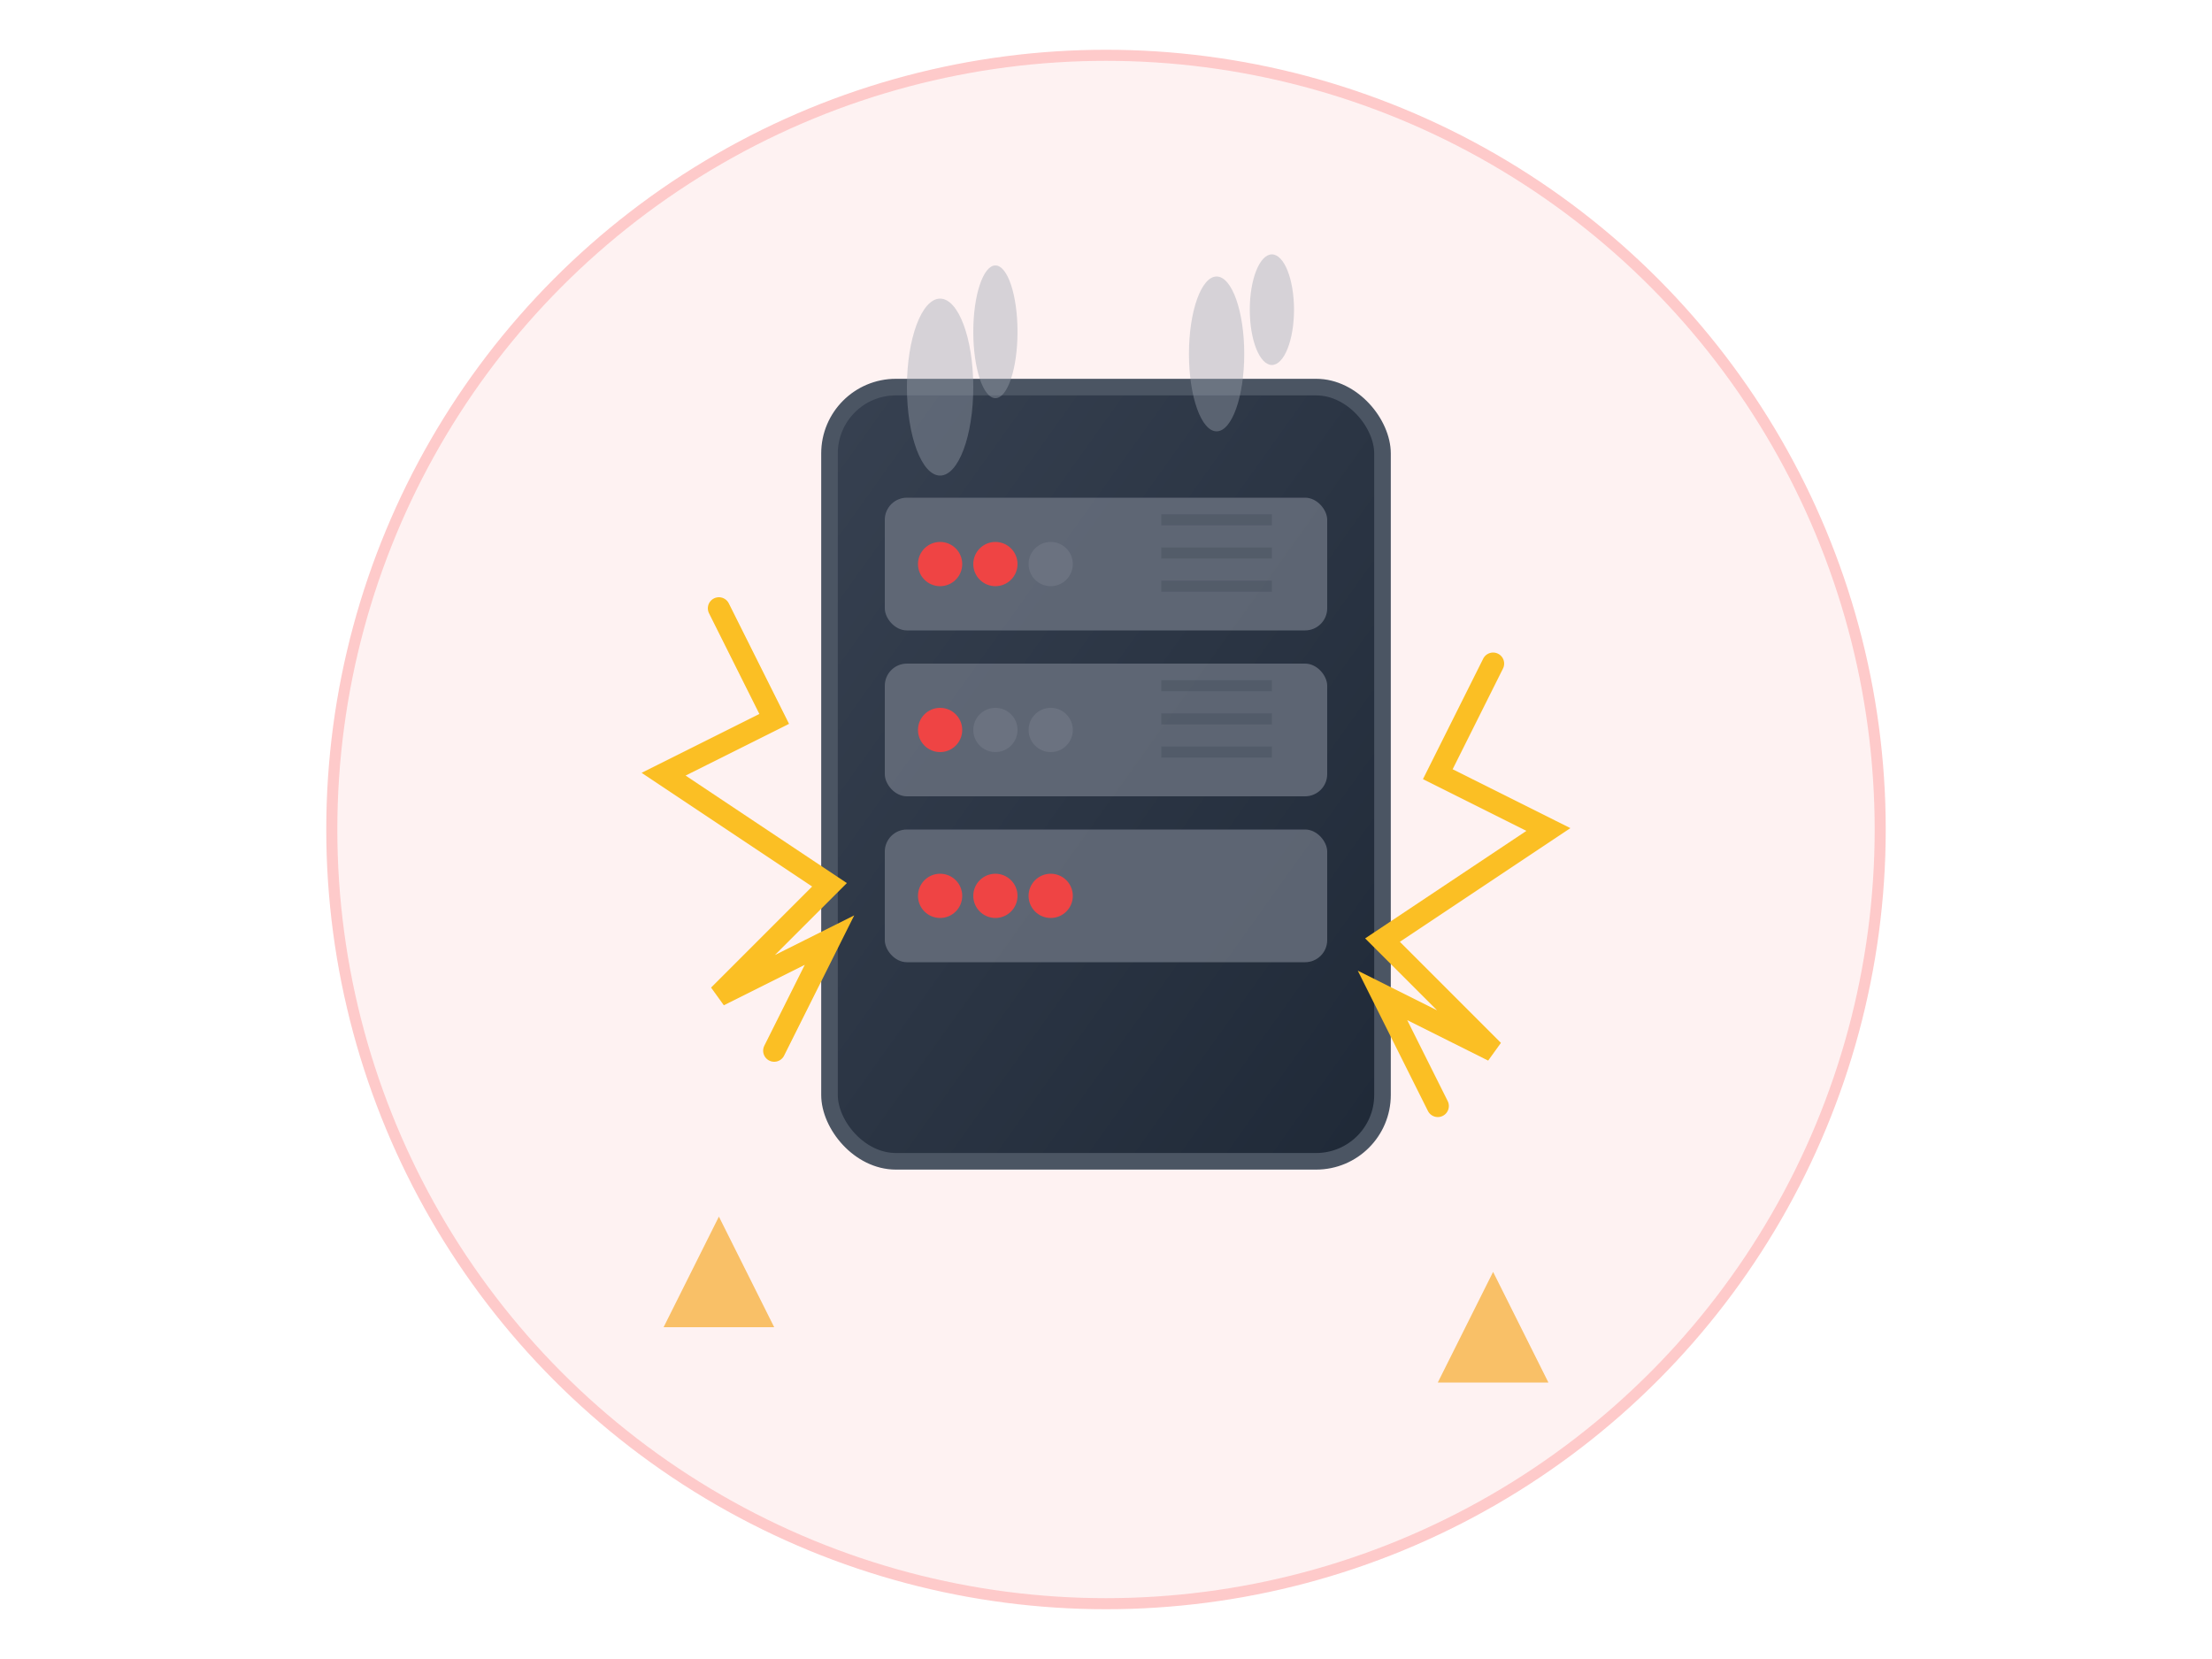 <svg viewBox="0 0 200 150" xmlns="http://www.w3.org/2000/svg">
  <defs>
    <!-- Gradient for server -->
    <linearGradient id="serverGradient" x1="0%" y1="0%" x2="100%" y2="100%">
      <stop offset="0%" style="stop-color:#374151;stop-opacity:1" />
      <stop offset="100%" style="stop-color:#1f2937;stop-opacity:1" />
    </linearGradient>
    
    <!-- Shadow filter -->
    <filter id="shadow" x="-50%" y="-50%" width="200%" height="200%">
      <feDropShadow dx="2" dy="4" stdDeviation="3" flood-color="#00000020"/>
    </filter>
    
    <!-- Error glow -->
    <filter id="errorGlow">
      <feGaussianBlur stdDeviation="2" result="coloredBlur"/>
      <feMerge> 
        <feMergeNode in="coloredBlur"/>
        <feMergeNode in="SourceGraphic"/>
      </feMerge>
    </filter>
  </defs>
  
  <!-- Background circle -->
  <circle cx="100" cy="75" r="70" fill="#fef2f2" stroke="#fecaca" stroke-width="1" filter="url(#shadow)"/>
  
  <!-- Server tower -->
  <g transform="translate(100, 75)" filter="url(#shadow)">
    <!-- Main server body -->
    <rect x="-25" y="-40" width="50" height="70" rx="6" fill="url(#serverGradient)" stroke="#4b5563" stroke-width="1.5"/>
    
    <!-- Server panels -->
    <rect x="-20" y="-30" width="40" height="12" rx="2" fill="#6b7280" opacity="0.8"/>
    <rect x="-20" y="-15" width="40" height="12" rx="2" fill="#6b7280" opacity="0.8"/>
    <rect x="-20" y="0" width="40" height="12" rx="2" fill="#6b7280" opacity="0.8"/>
    
    <!-- Power buttons/LEDs -->
    <circle cx="-15" cy="-24" r="2" fill="#ef4444"/>
    <circle cx="-10" cy="-24" r="2" fill="#ef4444"/>
    <circle cx="-5" cy="-24" r="2" fill="#6b7280"/>
    
    <circle cx="-15" cy="-9" r="2" fill="#ef4444"/>
    <circle cx="-10" cy="-9" r="2" fill="#6b7280"/>
    <circle cx="-5" cy="-9" r="2" fill="#6b7280"/>
    
    <circle cx="-15" cy="6" r="2" fill="#ef4444"/>
    <circle cx="-10" cy="6" r="2" fill="#ef4444"/>
    <circle cx="-5" cy="6" r="2" fill="#ef4444"/>
    
    <!-- Ventilation grills -->
    <g opacity="0.6">
      <line x1="5" y1="-28" x2="15" y2="-28" stroke="#4b5563" stroke-width="1"/>
      <line x1="5" y1="-25" x2="15" y2="-25" stroke="#4b5563" stroke-width="1"/>
      <line x1="5" y1="-22" x2="15" y2="-22" stroke="#4b5563" stroke-width="1"/>
      
      <line x1="5" y1="-13" x2="15" y2="-13" stroke="#4b5563" stroke-width="1"/>
      <line x1="5" y1="-10" x2="15" y2="-10" stroke="#4b5563" stroke-width="1"/>
      <line x1="5" y1="-7" x2="15" y2="-7" stroke="#4b5563" stroke-width="1"/>
    </g>
  </g>
  
  <!-- Error sparks/lightning -->
  <g transform="translate(100, 75)" filter="url(#errorGlow)">
    <path d="M -35,-20 L -30,-10 L -40,-5 L -25,5 L -35,15 L -25,10 L -30,20" 
          fill="none" stroke="#fbbf24" stroke-width="2" stroke-linecap="round"/>
    <path d="M 35,-15 L 30,-5 L 40,0 L 25,10 L 35,20 L 25,15 L 30,25" 
          fill="none" stroke="#fbbf24" stroke-width="2" stroke-linecap="round"/>
  </g>
  
  <!-- Smoke/steam effect -->
  <g opacity="0.4">
    <ellipse cx="85" cy="35" rx="3" ry="8" fill="#9ca3af"/>
    <ellipse cx="90" cy="30" rx="2" ry="6" fill="#9ca3af"/>
    <ellipse cx="110" cy="32" rx="2.5" ry="7" fill="#9ca3af"/>
    <ellipse cx="115" cy="28" rx="2" ry="5" fill="#9ca3af"/>
  </g>
  
  <!-- Warning triangles -->
  <polygon points="60,120 65,110 70,120" fill="#f59e0b" opacity="0.6"/>
  <polygon points="130,125 135,115 140,125" fill="#f59e0b" opacity="0.6"/>
</svg>